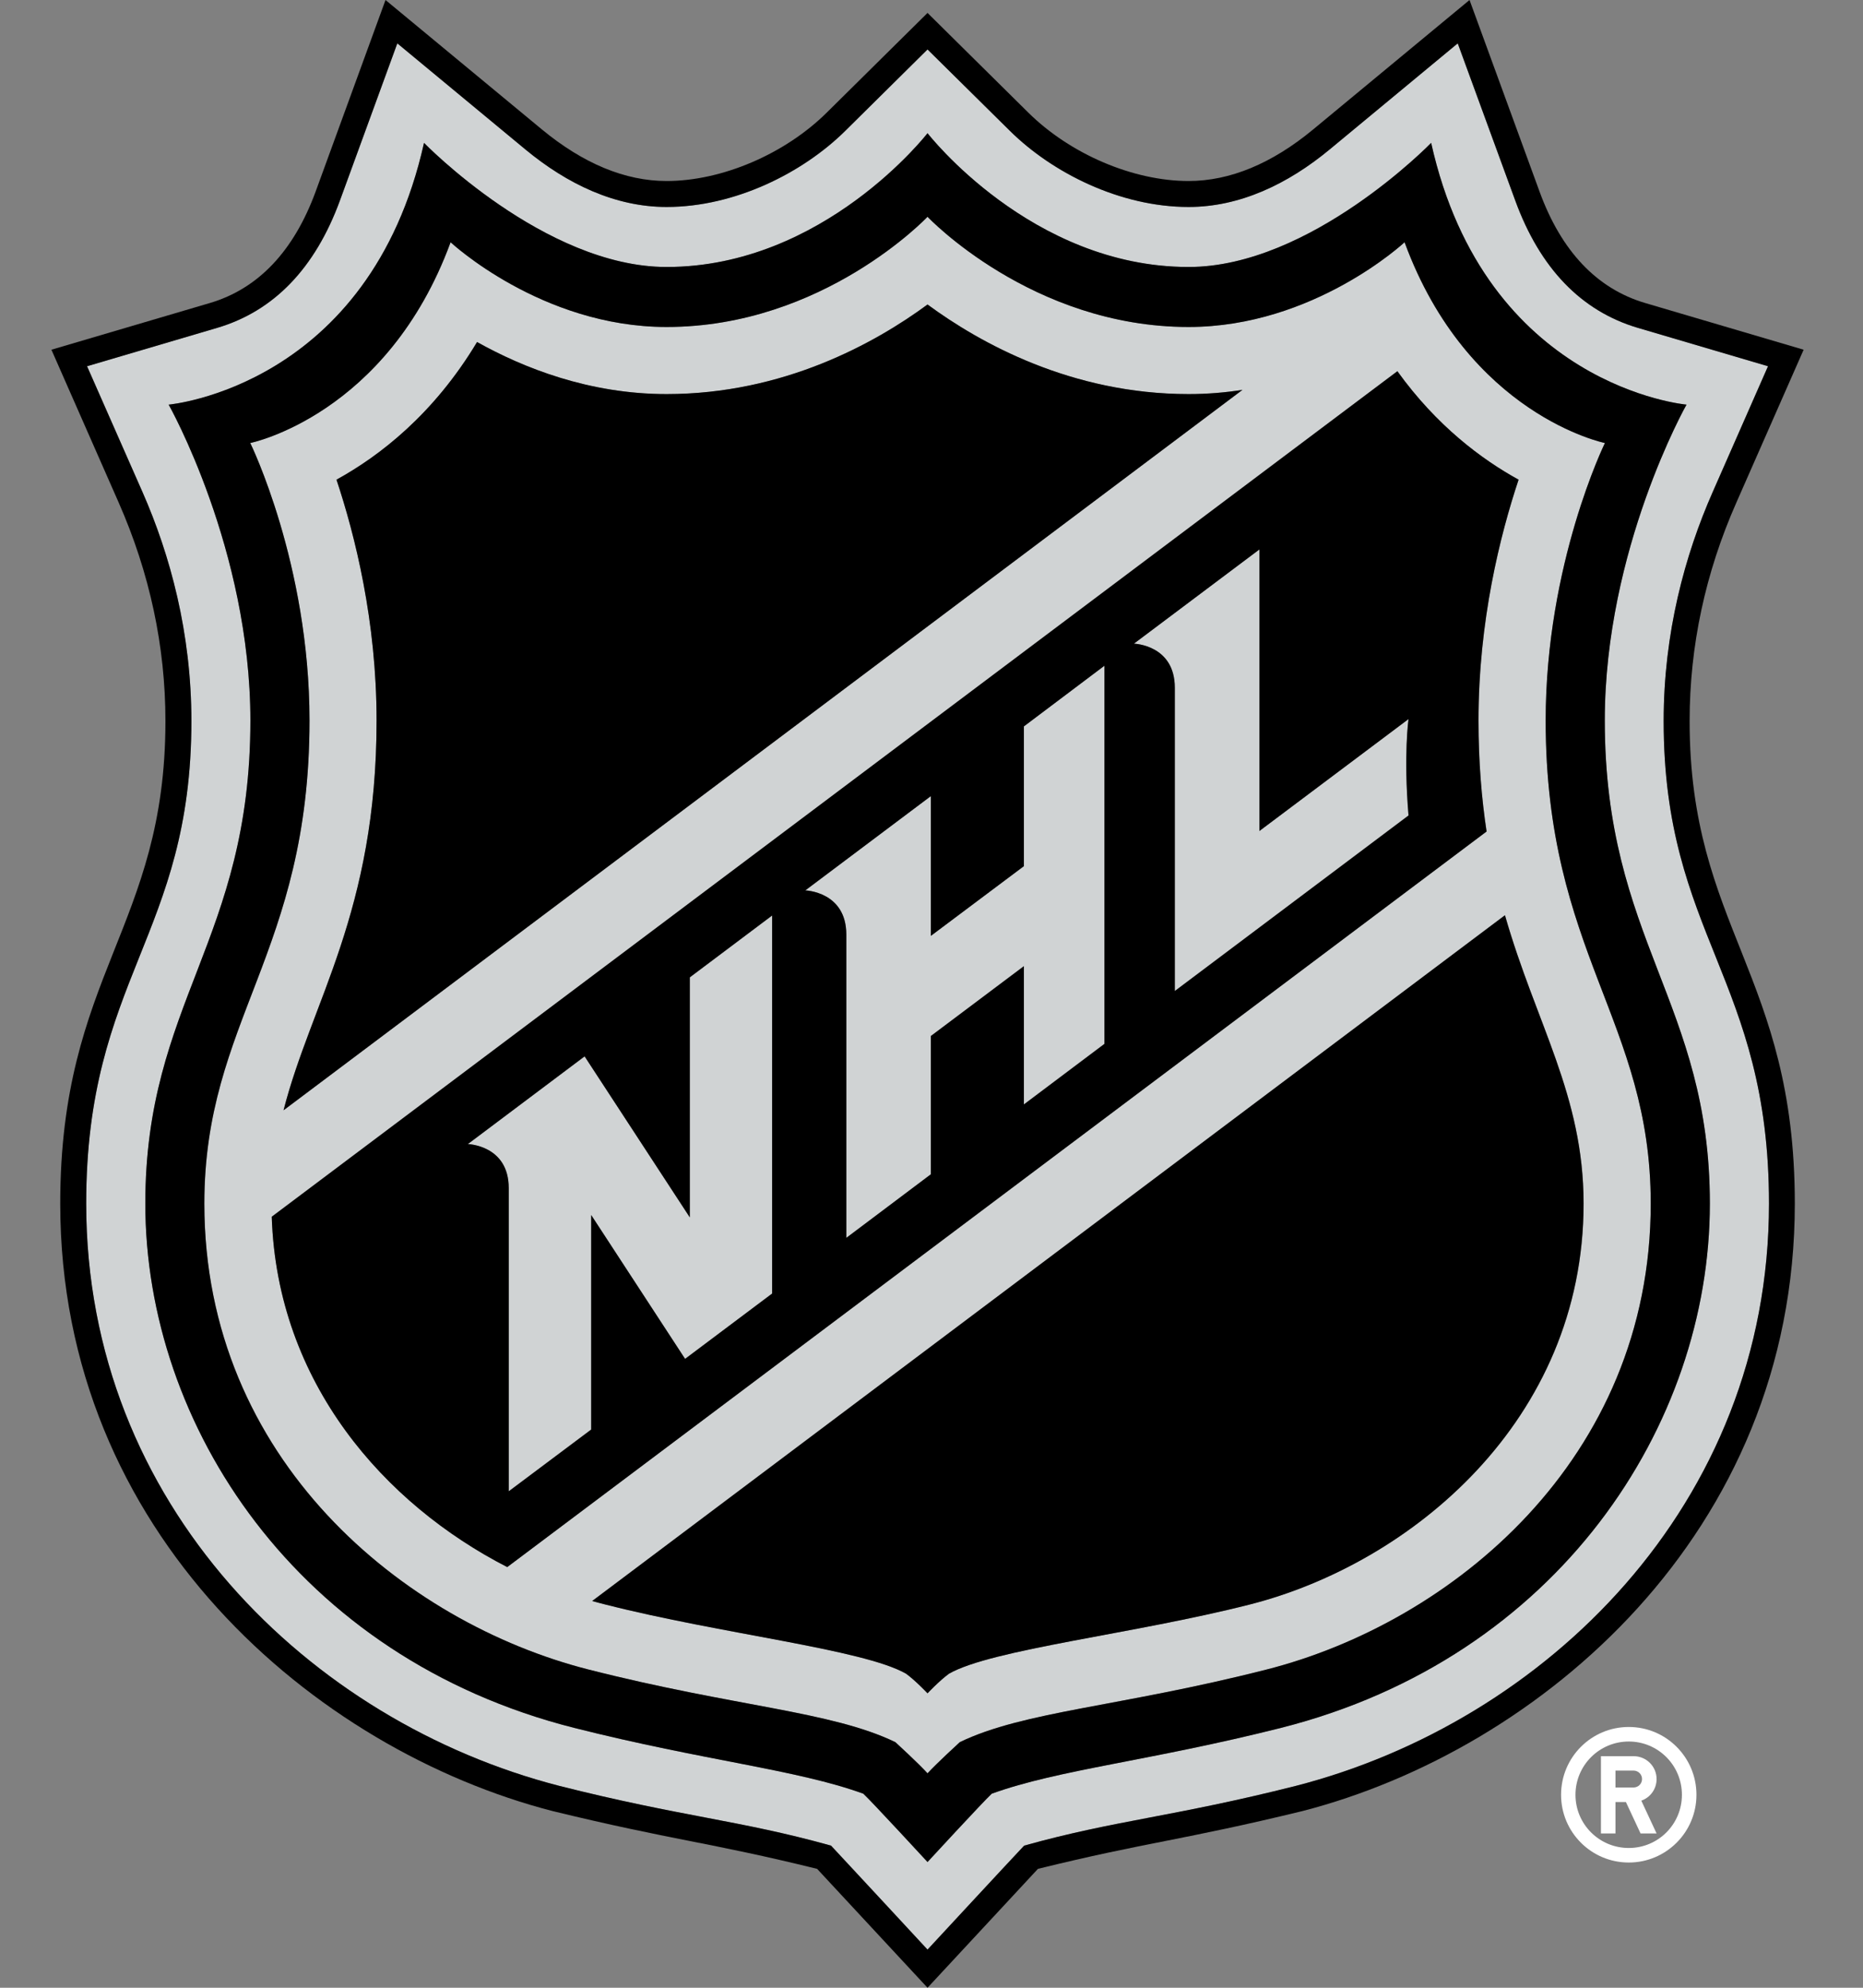 <svg width="15" height="16" viewBox="0 0 15 16" fill="none" xmlns="http://www.w3.org/2000/svg">
<rect x="0" y="0" width="15" height="16" fill="#808080" stroke="none"/>
<g clip-path="url(#clip0_795_1392)">
<path d="M13.395 5.804C13.395 5.096 13.566 4.469 13.79 3.96L14.236 2.948L13.187 2.639C12.731 2.504 12.399 2.159 12.2 1.614L11.737 0.349L10.707 1.202C10.368 1.483 9.981 1.666 9.57 1.666C9.018 1.666 8.473 1.391 8.132 1.054L7.468 0.398L6.805 1.054C6.464 1.391 5.918 1.666 5.367 1.666C4.955 1.666 4.568 1.483 4.229 1.202L3.199 0.349L2.737 1.614C2.538 2.159 2.206 2.504 1.749 2.639L0.701 2.948L1.147 3.96C1.371 4.469 1.541 5.096 1.541 5.804C1.541 7.531 0.694 7.875 0.694 9.688C0.694 12.116 2.502 13.86 4.503 14.375C5.493 14.625 5.953 14.65 6.691 14.856C6.787 14.957 7.468 15.693 7.468 15.693C7.468 15.693 8.15 14.957 8.246 14.856C8.983 14.65 9.444 14.625 10.434 14.375C12.435 13.86 14.243 12.116 14.243 9.688C14.243 7.875 13.395 7.531 13.395 5.804ZM10.315 13.908C9.255 14.175 8.524 14.243 7.985 14.438C7.916 14.502 7.468 14.988 7.468 14.988C7.468 14.988 7.02 14.502 6.951 14.438C6.413 14.243 5.681 14.175 4.622 13.908C2.392 13.343 1.17 11.471 1.17 9.688C1.17 8.069 2.016 7.569 2.016 5.8C2.016 4.421 1.358 3.257 1.358 3.257C1.358 3.257 2.975 3.116 3.414 1.15C3.414 1.15 4.384 2.149 5.367 2.149C6.634 2.149 7.468 1.072 7.468 1.072C7.468 1.072 8.302 2.149 9.57 2.149C10.553 2.149 11.523 1.15 11.523 1.15C11.961 3.116 13.579 3.257 13.579 3.257C13.579 3.257 12.921 4.421 12.921 5.8C12.921 7.569 13.767 8.069 13.767 9.688C13.767 11.471 12.545 13.343 10.315 13.908Z" fill="#D0D3D4"/>
<path d="M12.445 5.8C12.445 4.538 12.922 3.566 12.922 3.566C12.922 3.566 11.821 3.343 11.309 1.95C11.309 1.95 10.578 2.632 9.57 2.632C8.307 2.632 7.468 1.745 7.468 1.745C7.468 1.745 6.63 2.632 5.367 2.632C4.359 2.632 3.628 1.95 3.628 1.95C3.116 3.343 2.015 3.566 2.015 3.566C2.015 3.566 2.492 4.538 2.492 5.8C2.492 7.672 1.646 8.214 1.646 9.688C1.646 11.749 3.252 13.061 4.741 13.439C5.92 13.739 6.691 13.773 7.209 14.023C7.209 14.023 7.397 14.195 7.468 14.274C7.54 14.195 7.728 14.023 7.728 14.023C8.246 13.773 9.017 13.739 10.196 13.439C11.685 13.061 13.291 11.749 13.291 9.688C13.291 8.214 12.445 7.672 12.445 5.8ZM3.032 5.8C3.032 4.999 2.859 4.308 2.71 3.861C3.057 3.67 3.493 3.333 3.841 2.753C4.215 2.962 4.744 3.172 5.367 3.172C6.31 3.172 7.047 2.761 7.468 2.451C7.89 2.761 8.627 3.172 9.57 3.172C9.72 3.172 9.865 3.16 10.004 3.138L2.283 8.937C2.506 8.064 3.032 7.341 3.032 5.8ZM4.084 12.614C3.096 12.107 2.231 11.132 2.188 9.793L11.251 2.988C11.567 3.427 11.93 3.698 12.227 3.861C12.078 4.308 11.905 4.999 11.905 5.8C11.905 6.133 11.929 6.426 11.97 6.693L4.084 12.614ZM10.063 12.915C9.129 13.153 7.986 13.275 7.641 13.472C7.563 13.529 7.468 13.63 7.468 13.63C7.468 13.63 7.373 13.529 7.295 13.472C6.95 13.275 5.808 13.153 4.874 12.915C4.838 12.906 4.803 12.897 4.768 12.887L12.118 7.367C12.368 8.243 12.751 8.817 12.751 9.688C12.751 11.437 11.357 12.586 10.063 12.915Z" fill="#D0D3D4"/>
<path d="M5.554 9.799L4.707 8.503L3.767 9.209C3.767 9.209 4.096 9.218 4.096 9.563V12.004L4.76 11.506V9.78L5.516 10.938L6.217 10.412V7.369L5.554 7.867V9.799Z" fill="#D0D3D4"/>
<path d="M8.244 6.971L7.495 7.533V6.408L6.484 7.167C6.484 7.167 6.814 7.177 6.814 7.522V9.964L7.495 9.452V8.339L8.243 7.777V8.89L8.892 8.402V5.359L8.243 5.847L8.244 6.971Z" fill="#D0D3D4"/>
<path d="M10.14 6.689V4.422L9.129 5.181C9.129 5.181 9.459 5.19 9.459 5.536V7.977L11.34 6.564C11.3 6.077 11.34 5.788 11.34 5.788L10.14 6.689Z" fill="#D0D3D4"/>
<path d="M11.523 1.15C11.523 1.15 10.553 2.149 9.57 2.149C8.302 2.149 7.468 1.072 7.468 1.072C7.468 1.072 6.634 2.149 5.367 2.149C4.384 2.149 3.414 1.15 3.414 1.15C2.975 3.116 1.358 3.257 1.358 3.257C1.358 3.257 2.016 4.421 2.016 5.8C2.016 7.569 1.17 8.069 1.17 9.688C1.17 11.471 2.391 13.343 4.622 13.908C5.681 14.175 6.413 14.243 6.951 14.438C7.02 14.502 7.468 14.988 7.468 14.988C7.468 14.988 7.916 14.502 7.985 14.438C8.524 14.243 9.255 14.175 10.315 13.908C12.545 13.343 13.767 11.471 13.767 9.688C13.767 8.069 12.921 7.569 12.921 5.8C12.921 4.421 13.579 3.257 13.579 3.257C13.579 3.257 11.961 3.116 11.523 1.15ZM12.445 5.8C12.445 7.672 13.291 8.214 13.291 9.688C13.291 11.749 11.685 13.061 10.196 13.439C9.017 13.739 8.245 13.773 7.728 14.023C7.728 14.023 7.54 14.195 7.468 14.274C7.397 14.195 7.209 14.023 7.209 14.023C6.691 13.773 5.92 13.739 4.74 13.439C3.252 13.061 1.645 11.749 1.645 9.688C1.645 8.214 2.492 7.672 2.492 5.8C2.492 4.538 2.015 3.566 2.015 3.566C2.015 3.566 3.116 3.343 3.628 1.95C3.628 1.95 4.359 2.632 5.367 2.632C6.63 2.632 7.468 1.745 7.468 1.745C7.468 1.745 8.307 2.632 9.57 2.632C10.578 2.632 11.309 1.95 11.309 1.95C11.821 3.343 12.922 3.566 12.922 3.566C12.922 3.566 12.445 4.538 12.445 5.8Z" fill="black"/>
<path d="M12.396 1.543L11.832 0L10.574 1.041C10.241 1.317 9.903 1.457 9.57 1.457C9.124 1.457 8.617 1.241 8.278 0.905L7.468 0.104L6.658 0.905C6.319 1.241 5.812 1.457 5.367 1.457C5.034 1.457 4.696 1.317 4.362 1.041L3.104 0L2.541 1.543C2.365 2.022 2.079 2.324 1.69 2.439L0.414 2.815L0.955 4.044C1.205 4.611 1.332 5.203 1.332 5.804C1.332 7.465 0.485 7.843 0.485 9.688C0.485 12.346 2.541 14.086 4.45 14.578C5.416 14.813 5.707 14.828 6.579 15.043C6.65 15.119 7.468 16 7.468 16C7.468 16 8.286 15.119 8.357 15.043C9.229 14.828 9.52 14.813 10.486 14.578C12.395 14.086 14.451 12.346 14.451 9.688C14.451 7.843 13.604 7.465 13.604 5.804C13.604 5.203 13.73 4.611 13.981 4.044L14.522 2.815L13.246 2.439C12.857 2.324 12.571 2.022 12.396 1.543ZM13.79 3.96C13.565 4.469 13.395 5.096 13.395 5.804C13.395 7.531 14.243 7.875 14.243 9.688C14.243 12.116 12.435 13.86 10.434 14.375C9.444 14.625 8.983 14.65 8.246 14.856C8.15 14.957 7.468 15.693 7.468 15.693C7.468 15.693 6.786 14.957 6.691 14.856C5.953 14.65 5.492 14.625 4.503 14.375C2.501 13.86 0.694 12.116 0.694 9.688C0.694 7.875 1.541 7.531 1.541 5.804C1.541 5.096 1.371 4.469 1.147 3.96L0.701 2.948L1.749 2.639C2.205 2.504 2.537 2.159 2.737 1.614L3.199 0.349L4.229 1.202C4.568 1.483 4.955 1.666 5.367 1.666C5.918 1.666 6.464 1.391 6.805 1.054L7.468 0.398L8.132 1.054C8.473 1.391 9.018 1.666 9.57 1.666C9.981 1.666 10.368 1.483 10.707 1.202L11.737 0.349L12.2 1.614C12.399 2.159 12.731 2.504 13.187 2.639L14.235 2.948L13.79 3.96Z" fill="black"/>
<path d="M11.251 2.988L2.188 9.794C2.231 11.132 3.096 12.107 4.084 12.614L11.969 6.693C11.929 6.427 11.904 6.133 11.904 5.8C11.904 4.999 12.078 4.308 12.227 3.861C11.93 3.698 11.567 3.427 11.251 2.988ZM6.217 10.412L5.516 10.938L4.76 9.78V11.507L4.096 12.004V9.563C4.096 9.218 3.767 9.209 3.767 9.209L4.707 8.503L5.554 9.799V7.867L6.217 7.369V10.412ZM8.892 8.403L8.244 8.89V7.777L7.495 8.339V9.452L6.814 9.964V7.522C6.814 7.177 6.484 7.167 6.484 7.167L7.495 6.408V7.533L8.244 6.972V5.847L8.892 5.359L8.892 8.403ZM11.341 6.564L9.459 7.977V5.536C9.459 5.19 9.13 5.181 9.13 5.181L10.14 4.423V6.689L11.341 5.788C11.341 5.788 11.3 6.077 11.341 6.564Z" fill="black"/>
<path d="M9.57 3.172C8.627 3.172 7.889 2.761 7.468 2.451C7.047 2.761 6.31 3.172 5.367 3.172C4.744 3.172 4.215 2.962 3.841 2.753C3.493 3.333 3.057 3.67 2.709 3.861C2.858 4.308 3.032 4.999 3.032 5.8C3.032 7.341 2.506 8.064 2.283 8.937L10.004 3.138C9.865 3.16 9.72 3.172 9.57 3.172Z" fill="black"/>
<path d="M4.768 12.887C4.803 12.897 4.838 12.906 4.873 12.915C5.807 13.153 6.95 13.275 7.295 13.472C7.373 13.529 7.468 13.63 7.468 13.63C7.468 13.63 7.563 13.529 7.641 13.472C7.986 13.275 9.129 13.153 10.063 12.915C11.357 12.586 12.75 11.437 12.75 9.688C12.75 8.817 12.368 8.243 12.117 7.367L4.768 12.887Z" fill="black"/>
<path d="M13.659 14.447C13.659 14.145 13.415 13.901 13.114 13.901C12.813 13.901 12.569 14.145 12.569 14.447C12.569 14.748 12.813 14.992 13.114 14.992C13.415 14.992 13.659 14.748 13.659 14.447ZM12.685 14.447C12.685 14.21 12.877 14.018 13.114 14.018C13.351 14.018 13.542 14.21 13.542 14.447C13.542 14.684 13.351 14.875 13.114 14.875C12.877 14.875 12.685 14.684 12.685 14.447Z" fill="white"/>
<path d="M13.338 14.758L13.215 14.494C13.287 14.469 13.338 14.401 13.338 14.32C13.338 14.218 13.255 14.136 13.153 14.136H12.89V14.758H13.007V14.505H13.091L13.209 14.758L13.338 14.758ZM13.153 14.388H13.007V14.252H13.153C13.19 14.252 13.221 14.282 13.221 14.32C13.221 14.358 13.19 14.388 13.153 14.388Z" fill="white"/>
</g>
<defs>
<clipPath id="clip0_795_1392">
<rect width="14.108" height="16" fill="white" transform="translate(0.414)"/>
</clipPath>
</defs>
</svg>
